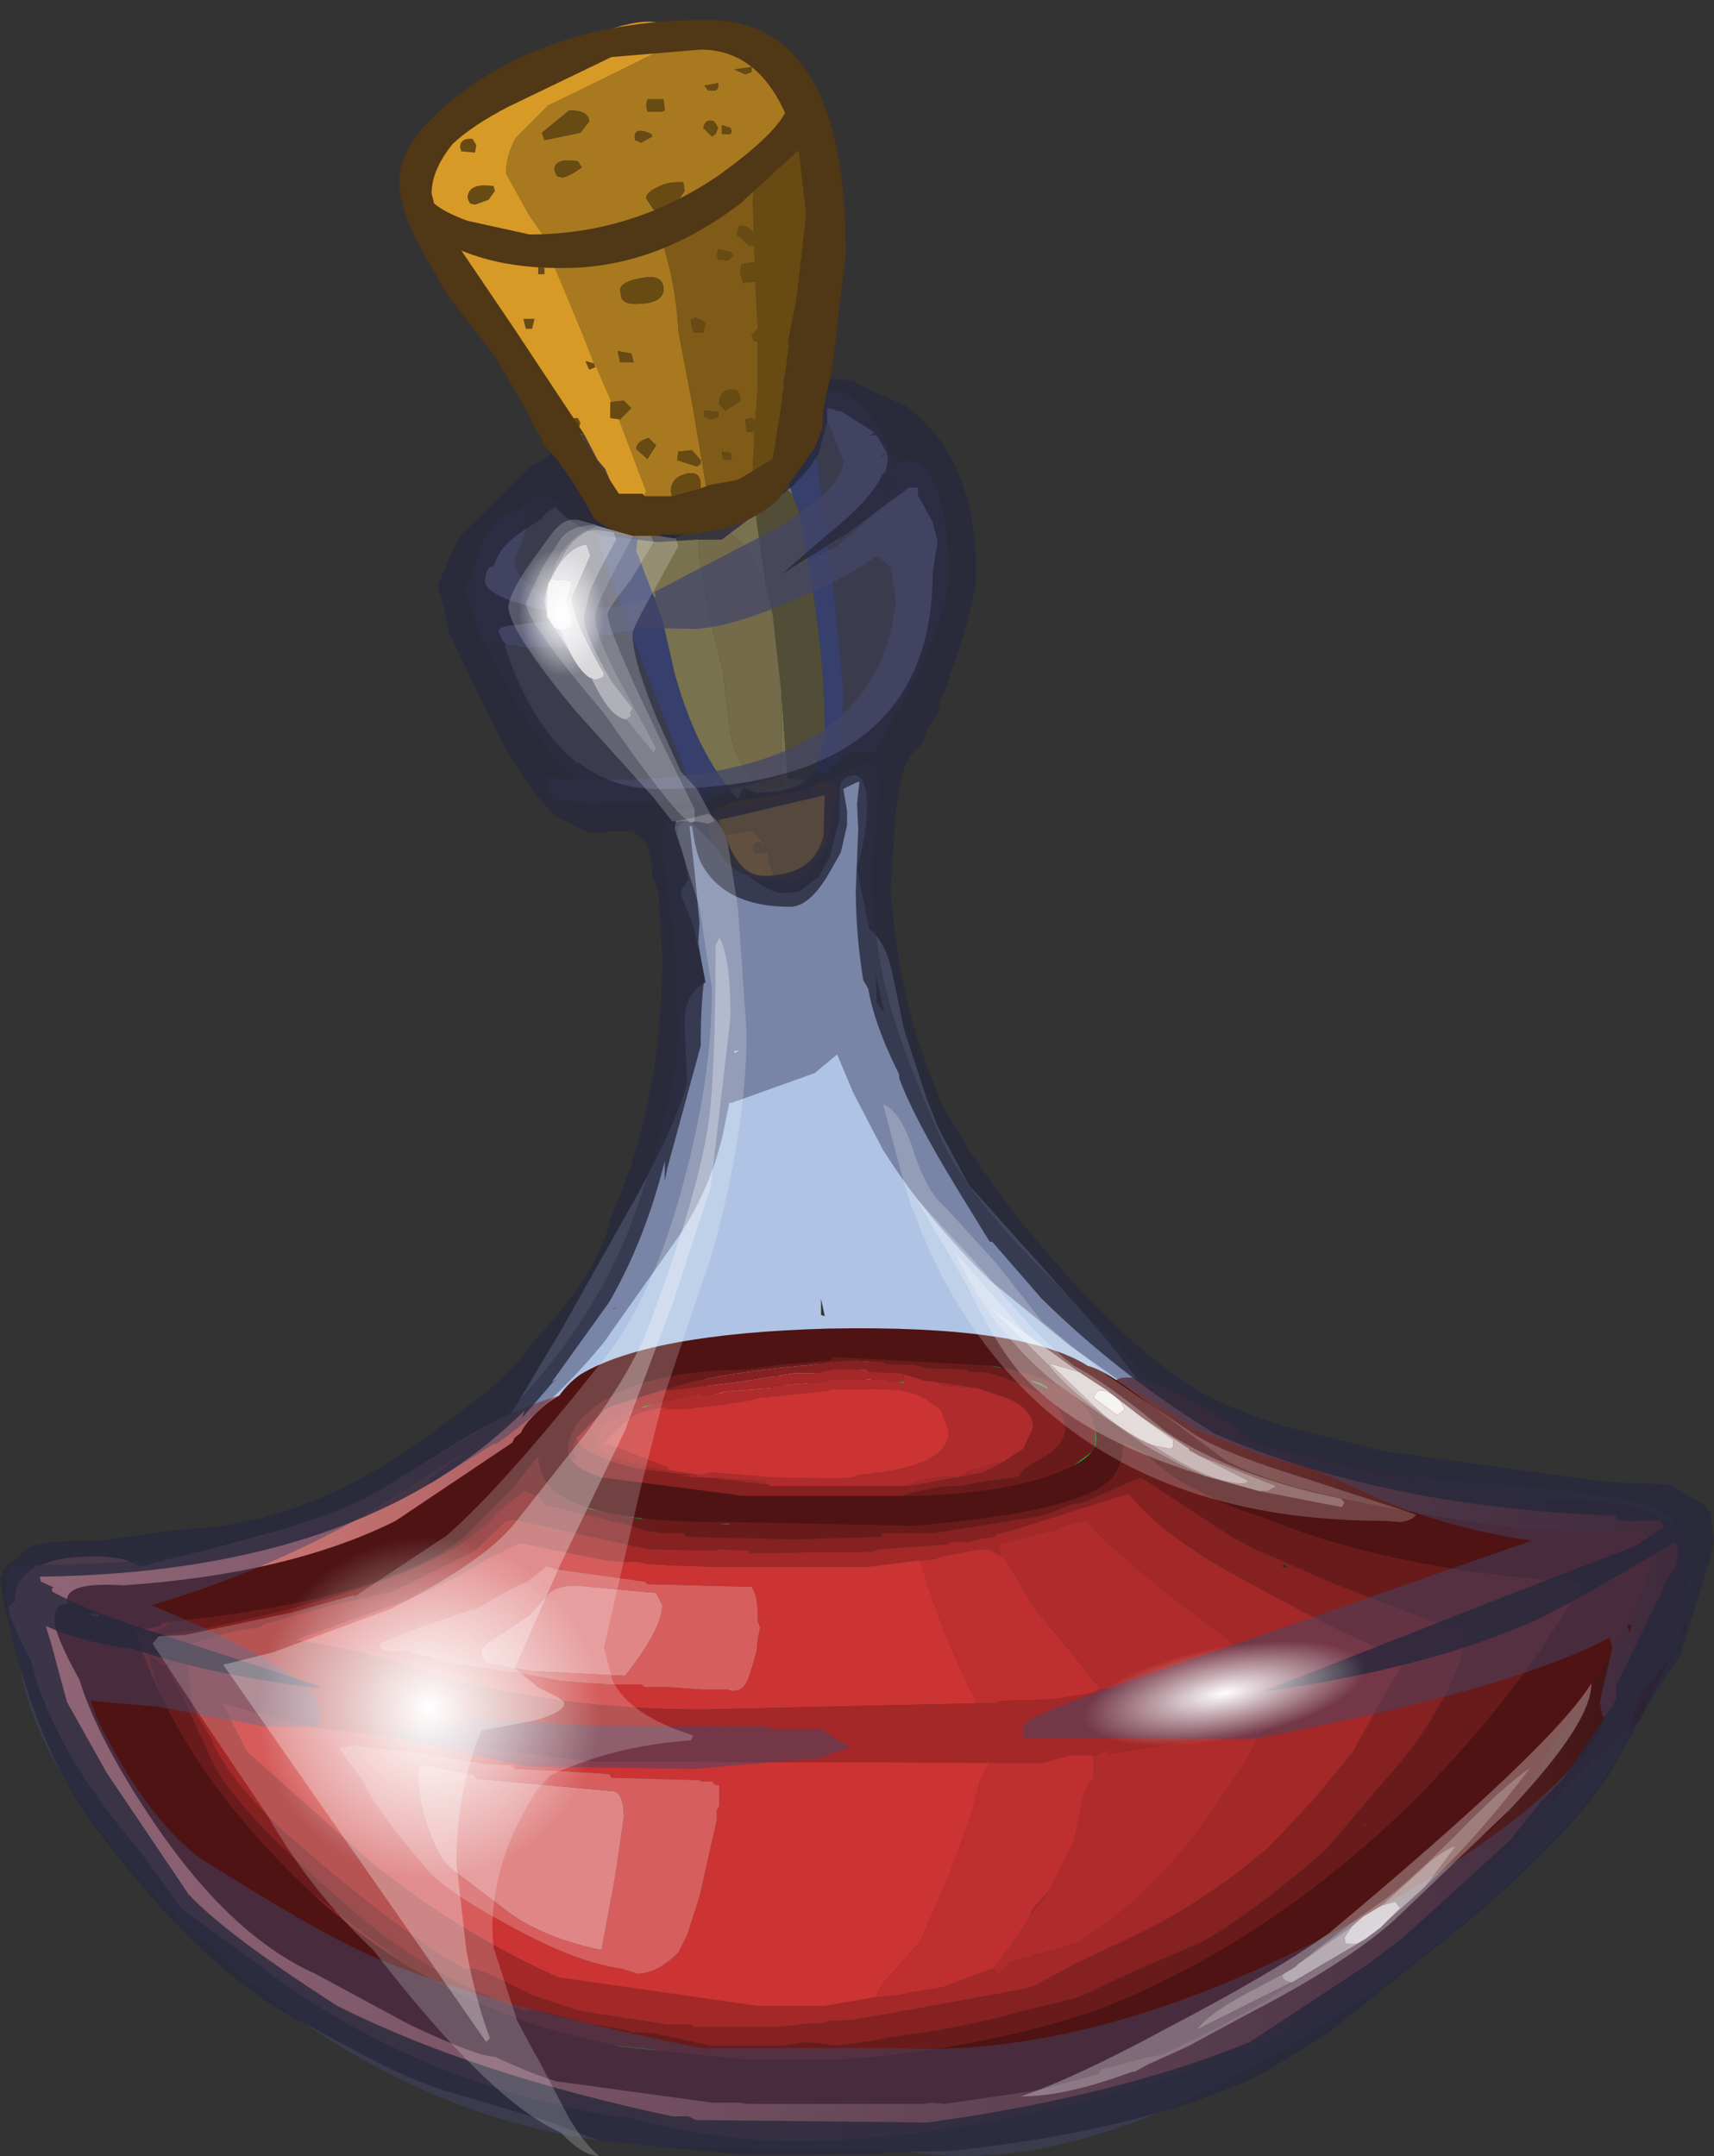 <?xml version="1.0" encoding="UTF-8" standalone="no"?>
<svg xmlns:ffdec="https://www.free-decompiler.com/flash" xmlns:xlink="http://www.w3.org/1999/xlink" ffdec:objectType="shape" height="86.9px" width="69.1px" xmlns="http://www.w3.org/2000/svg">
  <rect width="100%" height="100%" fill="#333333" stroke="none"/>
  <g transform="matrix(1.0, 0.0, 0.0, 1.0, -18.0, -6.55)">
    <path d="M47.3 41.1 Q48.85 42.55 49.55 42.55 L50.2 42.5 51.0 41.9 51.45 41.1 51.85 39.55 51.85 38.55 Q51.8 38.0 52.2 37.85 52.95 37.55 52.95 39.05 52.95 40.15 52.55 41.55 L52.95 43.55 53.05 44.0 Q53.65 44.45 53.95 45.65 L54.45 48.05 55.35 50.8 55.8 51.95 57.05 54.3 61.35 59.1 Q64.6 62.75 64.6 63.65 64.55 64.2 64.3 64.2 63.7 64.2 62.9 63.35 L61.95 62.3 61.9 62.75 Q61.8 63.15 61.45 63.15 L61.15 63.1 60.65 63.0 Q60.2 63.0 59.7 62.4 59.2 61.75 58.65 61.7 58.1 61.65 57.45 61.15 56.85 60.7 56.45 60.7 L55.95 61.1 55.55 61.45 54.75 61.3 Q54.05 61.3 53.95 60.95 L53.4 61.1 Q52.95 61.35 52.95 61.65 L53.2 62.35 53.45 63.3 53.35 63.3 52.9 62.1 52.25 61.05 51.1 61.05 51.1 61.2 Q50.6 62.55 50.15 62.55 49.45 62.55 49.35 62.05 L49.4 61.35 49.1 62.4 Q49.0 62.95 48.5 62.95 L48.3 62.85 48.1 62.7 47.85 62.9 47.55 63.05 Q46.6 63.05 46.2 61.55 L46.1 61.15 45.35 61.35 44.8 62.0 44.25 61.8 43.7 62.2 43.1 61.95 Q42.8 61.95 42.25 62.9 41.75 63.8 40.75 63.8 L40.0 64.6 38.95 65.4 Q38.55 65.4 38.55 64.9 L38.75 64.35 38.45 63.8 40.6 60.2 43.7 54.7 Q45.3 51.75 45.7 50.2 L45.6 47.9 Q45.55 46.6 46.45 46.15 L45.95 43.85 45.45 42.6 Q45.45 42.4 45.6 42.25 L45.75 42.0 45.55 40.95 45.3 40.15 Q45.3 39.65 45.8 39.65 L47.3 41.1 M53.65 47.35 L53.3 45.8 53.35 47.0 53.6 47.3 53.65 47.35 M51.1 59.55 L51.25 59.6 51.1 58.9 51.1 59.55" fill="#afc4e4" fill-rule="evenodd" stroke="none"/>
    <path d="M84.4 75.2 L84.1 75.9 Q81.95 77.6 80.3 79.5 L80.35 79.8 Q80.35 80.15 78.55 81.55 L77.75 82.6 Q74.25 87.65 64.0 90.6 56.2 92.85 50.0 92.85 46.9 92.85 43.1 91.85 L42.75 91.85 Q34.4 90.45 28.1 85.5 L25.35 83.5 23.55 81.05 Q20.15 77.1 19.25 73.5 18.35 71.8 18.35 71.3 L18.6 71.1 18.6 71.05 Q18.6 70.25 19.25 69.85 L19.5 69.6 19.55 69.7 Q20.15 69.35 21.25 69.3 23.0 69.2 23.6 69.7 L24.4 69.5 Q31.15 67.9 33.1 66.75 L36.65 64.55 Q38.85 63.25 40.75 62.75 L40.85 63.3 Q40.85 65.6 34.25 68.35 27.8 71.1 21.25 71.75 22.6 78.6 24.25 78.6 L27.7 82.15 Q31.35 85.8 32.6 86.25 36.4 87.55 41.0 89.6 L44.75 90.55 49.25 90.6 50.8 90.7 52.5 90.6 54.25 90.6 54.65 90.85 Q61.85 90.2 68.3 86.75 L70.75 85.35 Q71.3 84.5 74.0 82.4 76.8 80.2 78.9 79.55 L79.85 78.05 Q82.45 73.75 84.0 69.1 75.85 68.35 72.0 67.4 69.7 66.8 67.15 65.55 L66.6 65.25 65.75 64.8 Q63.9 63.75 63.25 63.85 L62.6 63.05 Q62.6 61.35 65.2 62.6 66.9 63.35 68.75 64.8 L73.1 65.8 Q78.75 67.0 80.75 67.0 84.7 66.95 85.75 68.4 86.1 68.8 86.1 70.05 L85.95 72.2 85.8 72.45 85.1 73.85 84.4 75.2" fill="url(#gradient0)" fill-rule="evenodd" stroke="none"/>
    <path d="M81.9 70.0 L81.0 69.95 80.65 69.75 77.25 69.35 76.35 69.25 74.7 68.9 78.55 69.05 Q82.45 69.0 82.45 70.95 82.45 71.85 81.15 72.9 L81.55 71.5 81.85 70.9 81.8 70.9 81.95 70.15 81.9 70.0 M48.9 89.9 L49.4 90.05 52.5 90.05 53.1 89.9 53.4 89.9 Q53.1 89.95 52.95 90.1 L46.6 89.9 48.55 89.9 48.9 89.9 M63.5 63.75 L68.6 67.15 69.7 67.6 68.65 67.3 67.4 66.65 67.35 66.6 64.9 65.2 64.55 65.05 64.15 64.8 64.1 64.75 63.5 63.75 M47.15 62.65 L47.1 62.7 47.05 62.7 47.15 62.65 M44.5 63.1 L44.05 63.25 43.8 63.3 43.9 63.25 44.5 63.1 M54.45 62.25 L54.45 62.3 54.15 62.25 54.45 62.25 M72.5 82.2 L75.6 79.7 72.55 82.35 69.25 84.75 67.8 85.6 69.75 84.3 72.5 82.2" fill="#33cc33" fill-rule="evenodd" stroke="none"/>
    <path d="M81.8 70.9 L81.85 70.9 81.55 71.5 81.15 72.9 Q80.05 75.75 75.6 79.7 L72.5 82.2 76.65 77.65 77.3 76.85 78.0 75.95 78.1 75.85 79.2 74.55 Q81.2 72.2 81.8 70.9 M23.45 73.3 L23.6 73.3 23.65 73.75 23.45 73.3 M23.7 73.95 L24.25 75.25 Q24.35 76.05 24.75 76.95 23.7 75.2 23.7 73.95 M27.4 80.5 L30.1 82.8 31.2 83.6 33.0 85.15 36.9 87.8 Q32.25 85.95 29.2 82.8 L27.4 80.5 M37.7 88.1 L39.2 88.4 39.25 88.4 40.3 88.55 40.5 88.55 41.2 88.7 41.3 88.7 41.5 88.75 42.45 88.95 43.4 89.15 44.7 89.4 45.3 89.55 45.8 89.55 48.55 89.9 46.6 89.9 Q42.4 90.45 37.7 88.1 M53.1 89.9 L58.55 88.75 58.4 89.0 59.25 88.55 59.45 88.5 Q63.85 87.45 64.0 86.85 L66.95 85.5 67.7 85.05 67.9 84.9 68.9 84.45 69.75 84.3 67.8 85.6 67.2 85.95 65.4 87.0 65.35 87.05 64.6 87.45 Q58.7 90.55 54.3 89.9 L53.4 89.9 53.1 89.9 M31.15 70.35 L33.9 69.4 33.25 69.75 31.15 70.35 M39.2 65.35 L39.5 64.3 39.7 64.2 Q39.75 64.1 39.9 64.1 39.35 64.65 39.35 65.2 L39.2 65.35 M40.6 63.4 Q42.55 60.9 51.55 60.65 L51.6 60.65 Q52.95 60.4 54.5 60.65 59.15 60.75 61.25 61.8 60.0 61.35 58.1 61.2 L58.05 61.2 57.85 61.2 56.55 61.05 56.35 60.9 55.55 60.9 Q55.15 60.5 51.05 60.9 L50.9 61.05 49.1 61.1 48.9 61.2 48.4 61.25 47.7 61.05 Q44.8 61.05 42.0 62.55 41.15 62.95 40.6 63.4 M40.2 65.85 L40.25 65.75 40.65 65.75 Q40.95 66.1 41.7 66.1 L42.3 66.25 44.2 66.5 Q44.9 67.0 46.0 66.95 L47.8 66.8 47.95 66.9 54.05 67.0 Q53.85 67.15 53.75 67.25 L53.9 67.3 55.2 67.0 56.4 66.85 57.5 66.75 57.75 66.8 58.05 66.65 60.5 66.1 60.9 65.9 62.1 65.0 62.7 64.25 62.9 64.5 62.85 64.7 62.85 64.85 Q62.65 64.8 62.4 65.05 L62.0 65.55 Q61.95 65.55 61.85 65.65 L61.25 65.85 60.2 66.6 Q57.85 67.6 54.05 67.9 L47.6 67.65 47.35 67.55 44.5 67.55 41.95 66.8 40.9 66.5 40.2 66.0 40.2 65.85 M62.15 63.85 L62.0 63.5 62.2 63.65 62.15 63.85 M40.2 65.0 L40.25 65.1 40.1 65.1 40.2 65.0 M65.7 65.85 L64.55 65.05 64.9 65.2 67.35 66.6 65.7 65.85" fill="#28a428" fill-rule="evenodd" stroke="none"/>
    <path d="M76.35 69.25 L77.25 69.35 80.65 69.75 81.0 69.95 81.9 70.0 81.7 69.95 81.55 70.15 81.4 70.05 76.35 69.25 M40.5 88.55 L40.6 88.5 41.1 88.65 41.2 88.7 40.5 88.55 M42.45 88.95 L44.35 89.15 44.7 89.4 43.4 89.15 42.45 88.95 M45.8 89.55 L46.4 89.6 48.7 89.6 48.7 89.75 48.9 89.9 48.55 89.9 45.8 89.55 M67.9 84.9 L67.95 84.85 69.3 83.85 70.7 82.9 70.8 82.75 71.0 82.6 71.15 82.75 73.1 81.3 75.15 79.2 76.7 77.4 77.3 76.85 76.65 77.65 72.5 82.2 69.75 84.3 68.9 84.45 67.9 84.9 M78.1 75.85 L78.15 75.7 79.2 74.55 78.1 75.85 M33.9 69.4 L34.0 69.35 35.1 68.6 35.25 68.55 33.6 69.6 33.25 69.75 33.9 69.4 M39.9 64.1 L40.6 63.4 Q41.15 62.95 42.0 62.55 44.8 61.05 47.7 61.05 L48.4 61.25 Q45.25 61.7 43.05 62.55 L42.65 62.7 42.0 63.0 Q40.2 63.9 40.2 64.85 L40.2 65.0 40.1 65.1 Q39.75 65.05 39.2 65.35 L39.35 65.2 Q39.35 64.65 39.9 64.1 M61.25 61.8 L61.75 61.95 Q62.85 62.55 62.9 63.3 L63.3 63.6 63.5 63.75 64.1 64.75 64.15 64.8 Q63.25 64.4 62.9 64.8 L63.05 64.85 62.85 64.85 62.85 64.7 62.9 64.5 62.7 64.25 62.1 65.0 62.15 64.7 62.2 64.65 62.15 64.65 62.15 64.6 62.15 64.25 62.15 63.85 62.2 63.65 62.0 63.5 61.05 62.4 60.7 62.15 61.4 62.4 61.5 62.25 61.5 62.15 59.15 61.45 58.1 61.2 Q60.0 61.35 61.25 61.8 M40.2 66.0 L40.1 66.0 40.2 65.85 40.2 66.0 M58.05 61.2 L58.35 61.7 57.05 61.4 57.4 61.15 57.55 61.15 57.4 61.1 57.15 61.25 55.25 61.05 50.9 61.05 50.45 61.05 48.9 61.2 49.1 61.1 50.9 61.05 51.05 60.9 Q55.15 60.5 55.55 60.9 L56.35 60.9 56.55 61.05 57.85 61.2 58.05 61.2 M40.9 66.5 L41.95 66.8 44.5 67.55 43.9 67.55 43.85 67.5 43.8 67.65 43.9 67.8 42.65 67.55 41.6 67.35 41.95 67.3 41.9 67.15 40.9 66.85 40.9 66.5 M54.05 67.9 Q57.85 67.6 60.2 66.6 L59.6 66.95 58.35 67.35 57.05 67.8 55.65 67.95 54.05 67.9 M61.85 65.65 Q61.95 65.55 62.0 65.55 L62.0 65.65 61.85 65.65 M68.65 67.3 Q67.1 66.8 66.15 66.15 L65.7 65.85 67.35 66.6 67.4 66.65 68.65 67.3 M78.15 72.45 L78.1 72.55 78.1 72.45 78.15 72.45 78.2 72.2 78.3 72.2 78.15 72.45 M77.65 72.45 L77.8 72.5 77.75 72.6 77.65 72.45 M47.5 68.0 L46.95 68.0 47.3 67.95 47.5 68.0 M59.55 62.2 Q59.95 62.25 60.25 62.5 L60.2 62.5 59.55 62.2 M73.05 80.1 L72.95 80.15 73.05 80.05 73.05 80.1" fill="#218521" fill-rule="evenodd" stroke="none"/>
    <path d="M81.9 70.0 L81.95 70.15 81.8 70.9 Q81.2 72.2 79.2 74.55 L78.15 75.7 78.1 75.85 78.0 75.95 77.3 76.85 76.7 77.4 75.15 79.2 73.1 81.3 71.15 82.75 71.0 82.6 70.8 82.75 70.7 82.9 69.3 83.85 67.95 84.85 67.9 84.9 67.7 85.05 66.95 85.5 64.0 86.85 Q63.85 87.45 59.45 88.5 L59.25 88.55 58.4 89.0 58.55 88.75 53.1 89.9 52.5 90.05 49.4 90.05 48.9 89.9 48.7 89.75 48.7 89.6 46.4 89.6 45.8 89.55 45.3 89.55 44.7 89.4 44.35 89.15 42.45 88.95 41.5 88.75 41.3 88.7 41.2 88.7 41.1 88.65 40.6 88.5 40.5 88.55 40.3 88.55 39.25 88.4 Q36.25 87.55 29.55 82.0 27.4 80.2 25.85 77.7 24.5 75.45 24.0 73.25 L24.6 73.7 25.05 73.4 24.75 73.8 25.35 74.9 26.45 77.3 Q27.1 78.95 30.35 81.9 33.1 84.45 34.85 85.5 36.65 86.7 39.15 87.6 L39.4 87.55 39.95 87.65 41.7 88.1 43.35 88.4 43.4 88.45 44.35 88.5 46.65 89.0 49.6 89.0 50.5 88.85 51.75 89.0 53.2 88.8 53.45 88.75 53.9 88.65 Q56.55 88.35 59.05 87.65 L61.5 87.05 Q62.9 86.35 65.45 85.25 L66.4 84.85 Q68.3 83.8 71.05 81.45 L71.45 81.1 73.7 78.45 Q76.5 75.4 77.2 72.3 L75.6 71.85 71.7 70.35 68.85 69.1 68.8 69.1 67.75 68.55 65.9 67.35 64.0 66.1 63.15 66.45 61.6 67.15 61.35 67.15 60.9 67.3 60.3 67.55 60.0 67.65 55.6 68.35 53.6 68.35 53.5 68.5 51.55 68.55 50.15 68.6 45.7 68.5 45.55 68.35 44.7 68.35 44.05 68.25 44.0 68.25 43.5 68.05 43.45 68.05 39.95 67.2 39.8 66.95 39.4 66.75 39.15 66.65 38.0 67.55 Q36.1 70.0 27.6 71.9 L25.95 72.25 25.15 72.35 24.15 72.55 23.95 72.5 Q24.15 72.3 24.6 72.15 L25.2 71.6 26.65 71.1 30.95 70.05 31.1 70.05 31.15 70.35 33.25 69.75 33.6 69.6 35.25 68.55 36.5 67.55 37.4 66.8 38.4 65.8 39.2 65.35 Q39.75 65.05 40.1 65.1 L40.25 65.1 40.2 65.0 40.2 64.85 Q40.2 63.9 42.0 63.0 L42.65 62.7 43.05 62.55 Q45.25 61.7 48.4 61.25 L48.9 61.2 50.45 61.05 50.9 61.05 55.25 61.05 57.15 61.25 57.4 61.1 57.55 61.15 57.4 61.15 57.05 61.4 58.35 61.7 58.05 61.2 58.1 61.2 59.15 61.45 61.5 62.15 61.5 62.25 61.4 62.4 60.7 62.15 61.05 62.4 62.0 63.5 62.15 63.85 62.15 64.25 62.15 64.6 62.15 64.65 62.2 64.65 62.15 64.7 62.1 65.0 60.9 65.9 60.5 66.1 58.05 66.65 57.75 66.8 57.5 66.75 56.4 66.85 55.2 67.0 53.9 67.3 53.75 67.25 Q53.85 67.15 54.05 67.0 54.6 66.65 56.25 66.45 L56.65 66.45 57.75 66.25 58.85 66.1 59.1 66.05 59.1 66.0 Q59.1 65.8 60.05 65.3 60.95 64.75 60.95 64.1 60.95 62.8 57.9 61.9 L57.55 61.85 57.1 61.85 56.95 61.75 55.4 61.7 54.75 61.55 53.75 61.55 53.6 61.45 52.25 61.4 51.45 61.45 50.45 61.6 50.3 61.6 Q46.9 61.9 44.8 62.55 L42.75 63.2 42.4 63.35 41.7 64.05 41.25 64.5 Q40.95 64.95 41.25 65.3 L41.2 65.4 40.8 65.35 40.75 65.55 40.65 65.75 40.25 65.75 40.2 65.85 40.1 66.0 40.2 66.0 40.9 66.5 40.9 66.85 41.9 67.15 41.95 67.3 41.6 67.35 42.65 67.55 43.9 67.8 43.8 67.65 43.85 67.5 43.9 67.55 44.5 67.55 47.35 67.55 47.6 67.65 54.05 67.9 55.65 67.95 57.05 67.8 58.35 67.35 59.6 66.95 60.2 66.6 61.25 65.85 61.85 65.65 62.0 65.65 62.0 65.55 62.4 65.05 Q62.65 64.8 62.85 64.85 L63.05 64.85 62.9 64.8 Q63.25 64.4 64.15 64.8 L64.55 65.05 65.7 65.85 66.15 66.15 Q67.1 66.8 68.65 67.3 L69.7 67.6 70.0 67.65 74.4 68.8 74.6 68.9 74.7 68.9 76.35 69.25 81.4 70.05 81.55 70.15 81.7 69.95 81.9 70.0 M77.65 72.45 L77.75 72.6 77.8 72.5 77.65 72.45 M78.15 72.45 L78.1 72.45 78.1 72.55 78.15 72.45 78.3 72.2 78.2 72.2 78.15 72.45 M47.5 68.0 L47.3 67.95 46.95 68.0 47.5 68.0 M59.55 62.2 L60.2 62.5 60.25 62.5 Q59.95 62.25 59.55 62.2 M73.05 80.1 L73.05 80.05 72.95 80.15 73.05 80.1" fill="#691b1b" fill-rule="evenodd" stroke="none"/>
    <path d="M25.2 71.6 L24.6 72.15 Q24.15 72.3 23.95 72.5 L24.15 72.55 25.15 72.35 25.95 72.25 27.6 71.9 Q36.1 70.0 38.0 67.55 L39.15 66.65 39.4 66.75 39.8 66.95 39.95 67.2 43.45 68.05 43.5 68.05 44.0 68.25 44.05 68.25 44.7 68.35 45.55 68.35 45.7 68.5 50.15 68.6 51.55 68.55 53.5 68.5 53.6 68.35 55.6 68.35 60.0 67.65 60.3 67.55 60.9 67.3 61.35 67.15 61.6 67.15 63.15 66.45 64.0 66.1 65.9 67.35 67.75 68.55 68.8 69.1 68.85 69.1 71.7 70.35 75.6 71.85 77.2 72.3 Q76.5 75.4 73.7 78.45 L71.45 81.1 71.05 81.45 Q68.3 83.8 66.4 84.85 L65.45 85.25 Q62.9 86.35 61.5 87.05 L59.05 87.65 Q56.55 88.35 53.9 88.65 L53.45 88.75 53.2 88.8 51.75 89.0 50.5 88.85 49.6 89.0 46.65 89.0 44.35 88.5 43.4 88.45 43.35 88.4 41.7 88.1 39.95 87.65 39.4 87.55 39.15 87.6 Q36.65 86.7 34.85 85.5 33.1 84.45 30.35 81.9 27.1 78.95 26.45 77.3 L25.35 74.9 24.75 73.8 25.05 73.4 24.6 73.7 24.0 73.25 Q24.5 75.45 25.85 77.7 27.4 80.2 29.55 82.0 36.25 87.55 39.25 88.4 L39.2 88.4 37.7 88.1 36.9 87.8 33.0 85.15 31.2 83.6 30.1 82.8 27.4 80.5 Q25.5 78.65 24.75 76.95 24.35 76.05 24.25 75.25 L23.7 73.95 23.65 73.75 23.6 73.3 23.45 73.3 23.05 73.25 22.7 72.65 Q23.05 71.95 25.2 71.6 M24.5 73.4 L24.7 73.1 Q24.5 73.1 24.4 73.2 L24.5 73.4 M25.45 72.9 L25.6 74.0 25.75 75.25 25.8 75.45 26.55 76.7 26.6 76.85 Q27.3 78.3 29.2 80.15 L30.85 81.6 Q34.75 84.85 36.8 85.95 37.0 85.75 38.1 86.3 L39.55 87.0 41.35 87.6 44.9 88.15 45.85 88.15 45.95 88.25 49.4 88.25 50.65 88.1 51.2 88.1 51.35 88.0 51.9 88.0 52.4 87.95 53.9 87.7 59.1 86.75 59.55 86.65 60.25 86.3 61.45 85.65 64.0 84.45 Q66.7 83.1 69.15 81.0 L70.95 79.1 72.55 77.15 73.65 75.15 74.7 73.4 Q73.1 72.95 67.9 70.1 64.8 68.4 63.5 66.75 L58.6 68.3 58.55 68.3 58.35 68.35 Q58.15 68.35 58.1 68.5 L57.65 68.55 57.05 68.7 56.35 68.7 56.2 68.8 53.4 69.0 53.2 69.1 48.2 69.15 48.2 69.05 46.9 69.0 46.9 69.05 44.25 69.0 43.7 68.9 38.7 67.8 38.4 67.85 38.35 67.9 37.15 69.05 34.55 70.35 33.8 70.7 31.6 71.2 31.2 71.3 30.5 71.5 28.65 72.0 28.45 72.15 Q27.3 72.25 25.6 72.85 L25.45 72.9 M40.65 65.75 L40.75 65.55 40.8 65.35 41.2 65.4 41.25 65.3 Q40.95 64.95 41.25 64.5 41.3 65.15 43.7 65.75 L49.0 66.4 49.05 66.45 54.4 66.45 54.65 66.45 57.65 65.9 58.5 65.45 58.55 65.4 59.25 64.95 59.65 64.1 Q59.65 63.35 58.6 62.9 L57.4 62.5 55.75 62.25 55.25 62.2 54.8 62.05 54.75 62.05 54.65 62.0 54.6 62.0 54.3 61.9 53.0 61.85 52.85 61.75 51.55 61.75 50.9 61.9 50.0 61.9 47.8 62.25 44.95 62.6 44.8 62.55 Q46.9 61.9 50.3 61.6 L50.45 61.6 51.45 61.45 52.25 61.4 53.6 61.45 53.75 61.55 54.75 61.55 55.4 61.7 56.95 61.75 57.1 61.85 57.55 61.85 57.9 61.9 Q60.95 62.8 60.95 64.1 60.95 64.75 60.05 65.3 59.1 65.8 59.1 66.0 L59.1 66.05 58.85 66.1 57.75 66.25 56.65 66.45 56.25 66.45 Q54.6 66.65 54.05 67.0 L47.95 66.9 47.8 66.8 46.0 66.95 Q44.9 67.0 44.2 66.5 L42.3 66.25 41.7 66.1 Q40.95 66.1 40.65 65.75" fill="#852121" fill-rule="evenodd" stroke="none"/>
    <path d="M25.45 72.9 L25.6 72.85 Q27.3 72.25 28.45 72.15 L28.65 72.0 30.5 71.5 31.2 71.3 31.6 71.2 33.8 70.7 34.55 70.35 37.15 69.05 38.35 67.9 38.4 67.85 38.7 67.8 43.7 68.9 44.25 69.0 46.9 69.05 46.9 69.0 48.2 69.05 48.2 69.15 53.2 69.1 53.4 69.0 56.2 68.8 56.35 68.7 57.05 68.7 57.65 68.55 58.1 68.5 Q58.15 68.35 58.35 68.35 L58.55 68.3 58.6 68.3 63.5 66.75 Q64.8 68.4 67.9 70.1 73.1 72.95 74.7 73.4 L73.65 75.15 72.55 77.15 70.95 79.1 69.15 81.0 Q66.7 83.1 64.0 84.45 L61.45 85.65 60.25 86.3 59.55 86.65 59.1 86.75 53.9 87.7 52.4 87.95 51.9 88.0 51.35 88.0 51.2 88.1 50.65 88.1 49.4 88.25 45.95 88.25 45.85 88.15 44.9 88.15 41.35 87.6 39.55 87.0 38.1 86.3 Q37.0 85.75 36.8 85.95 34.75 84.85 30.85 81.6 L29.2 80.15 Q27.3 78.3 26.6 76.85 L26.55 76.7 25.8 75.45 25.75 75.25 25.6 74.0 25.45 72.9 M24.5 73.4 L24.4 73.2 Q24.5 73.1 24.7 73.1 L24.5 73.4 M41.25 64.5 L41.7 64.05 42.4 63.35 42.75 63.2 44.8 62.55 44.95 62.6 47.8 62.25 50.0 61.9 50.9 61.9 51.55 61.75 52.85 61.75 53.0 61.85 54.3 61.9 54.6 62.0 54.45 61.95 54.45 62.25 54.15 62.25 53.95 62.25 53.6 62.15 51.4 62.15 51.3 62.25 49.4 62.4 49.2 62.4 49.1 62.5 47.15 62.65 47.05 62.7 46.3 62.8 46.25 62.7 45.15 62.95 44.8 63.05 44.7 63.05 44.5 63.1 43.9 63.25 43.8 63.3 Q42.0 63.85 42.0 64.75 L42.4 65.2 43.55 65.55 44.75 65.8 44.9 65.8 46.2 66.0 45.45 66.05 47.4 66.15 48.85 66.25 49.0 66.4 43.7 65.75 Q41.3 65.15 41.25 64.5 M55.1 69.45 L55.0 69.45 54.6 69.5 53.0 69.7 46.75 69.7 45.05 69.65 44.45 69.6 44.15 69.6 43.7 69.5 43.0 69.5 42.45 69.45 38.95 68.75 37.6 69.4 Q36.1 70.4 33.95 71.2 L29.9 72.65 Q32.4 73.0 35.3 73.95 40.2 75.45 46.35 75.45 L57.4 75.2 58.2 75.2 58.25 75.15 58.35 75.1 60.35 75.05 61.95 74.8 62.3 74.65 62.5 74.65 63.45 74.55 66.7 74.0 68.8 73.6 64.95 70.7 Q62.1 68.35 61.8 67.8 L61.05 68.0 60.35 68.3 60.3 68.25 58.25 68.8 58.25 68.95 58.35 69.25 57.85 69.0 57.45 69.0 55.9 69.3 55.7 69.4 55.1 69.45 M57.9 77.6 L41.9 77.55 30.45 76.15 26.95 75.2 27.95 77.15 33.0 81.65 Q36.5 84.45 40.5 86.25 L48.5 87.4 51.25 87.4 53.3 87.05 54.3 86.95 54.75 86.85 56.0 86.65 57.85 85.95 57.9 85.95 58.05 85.9 58.25 86.15 58.7 85.65 61.5 84.85 Q61.85 84.55 62.3 84.3 64.55 82.65 66.3 80.35 L68.2 77.6 68.9 76.25 62.7 77.25 62.65 77.05 62.45 77.2 62.4 77.2 62.1 77.35 62.1 77.3 61.15 77.3 60.05 77.6 57.9 77.6 M55.75 62.25 L57.4 62.5 56.05 62.4 55.75 62.25 M58.5 65.45 L57.65 65.9 54.65 66.45 54.4 66.45 55.4 66.15 56.25 66.05 56.3 66.05 56.6 66.1 57.15 65.8 57.55 65.7 58.5 65.45 M59.5 83.8 L59.7 83.4 60.3 82.75 59.5 83.8" fill="#a42828" fill-rule="evenodd" stroke="none"/>
    <path d="M58.35 69.25 L58.25 68.95 58.25 68.8 60.3 68.25 60.35 68.3 61.05 68.0 61.8 67.8 Q62.1 68.35 64.95 70.7 L68.8 73.6 66.7 74.0 63.45 74.55 62.5 74.65 62.3 74.65 62.3 74.55 61.1 73.05 59.65 71.3 58.6 69.5 58.35 69.25 M62.1 77.35 L62.4 77.2 62.45 77.2 62.65 77.05 62.7 77.25 68.9 76.25 68.2 77.6 66.3 80.35 Q64.55 82.65 62.3 84.3 61.85 84.55 61.5 84.85 L58.7 85.65 58.25 86.15 58.05 85.9 58.95 84.7 59.5 83.8 60.3 82.75 61.3 80.8 61.65 79.05 Q61.8 78.45 62.1 78.2 L62.1 77.35 M54.6 62.0 L54.65 62.0 54.75 62.05 54.8 62.05 55.25 62.2 55.75 62.25 56.05 62.4 57.4 62.5 58.6 62.9 Q59.65 63.35 59.65 64.1 L59.25 64.95 58.55 65.4 58.5 65.45 57.55 65.7 57.15 65.8 56.6 66.1 56.3 66.05 56.25 66.05 55.4 66.15 54.4 66.45 49.05 66.45 49.0 66.4 48.85 66.25 47.4 66.15 45.45 66.05 46.2 66.0 46.75 65.9 49.1 66.1 51.75 66.15 52.4 66.1 52.6 66.0 Q56.25 65.7 56.25 64.25 L55.95 63.4 55.75 63.25 Q54.9 62.5 53.55 62.55 L51.45 62.55 51.4 62.6 49.05 62.85 47.25 63.15 45.55 63.35 44.75 63.35 44.9 63.25 Q43.8 63.4 43.4 63.7 L43.2 63.85 42.35 64.7 44.95 65.7 44.95 65.75 44.9 65.8 44.75 65.8 43.55 65.55 42.4 65.2 42.0 64.75 Q42.0 63.85 43.8 63.3 L44.05 63.25 44.5 63.1 44.7 63.05 44.8 63.05 45.15 62.95 46.25 62.7 46.3 62.8 47.05 62.7 47.1 62.7 47.15 62.65 49.1 62.5 49.2 62.4 49.4 62.4 51.3 62.25 51.4 62.15 53.6 62.15 53.95 62.25 54.15 62.25 54.45 62.3 54.45 62.25 54.45 61.95 54.6 62.0" fill="#b02b2b" fill-rule="evenodd" stroke="none"/>
    <path d="M57.4 75.2 Q56.0 72.5 55.1 69.45 L55.7 69.4 55.9 69.3 57.45 69.0 57.85 69.0 58.35 69.25 58.6 69.5 59.65 71.3 61.1 73.05 62.3 74.55 62.3 74.65 61.95 74.8 60.35 75.05 58.35 75.1 58.25 75.15 58.2 75.2 57.4 75.2 M53.3 87.05 L53.35 87.0 Q53.45 86.6 54.05 86.0 L55.1 84.8 56.25 82.2 57.15 79.75 57.5 78.35 57.9 77.6 60.05 77.6 61.15 77.3 62.1 77.3 62.1 77.35 62.1 78.2 Q61.8 78.45 61.65 79.05 L61.3 80.8 60.3 82.75 59.7 83.4 59.5 83.8 58.95 84.7 58.05 85.9 57.9 85.95 57.85 85.95 56.0 86.65 54.75 86.85 54.3 86.95 53.3 87.05" fill="#bf2f2f" fill-rule="evenodd" stroke="none"/>
    <path d="M34.9 72.15 L33.4 72.75 33.35 72.75 33.3 72.9 Q33.3 73.2 34.45 73.1 L34.55 73.2 34.7 73.2 35.1 73.3 35.2 73.3 35.95 73.55 38.65 73.95 38.75 73.95 40.6 74.3 41.9 74.4 42.8 74.45 43.85 74.45 44.0 74.55 44.9 74.55 46.3 74.65 47.35 74.65 47.45 74.7 Q47.95 74.75 48.15 74.25 L48.35 73.65 48.5 73.1 48.55 72.6 48.65 72.15 48.55 71.9 48.55 71.75 Q48.55 70.9 48.35 70.6 L48.3 70.5 48.1 70.5 47.85 70.5 44.1 70.4 44.0 70.3 40.4 69.8 40.1 69.7 40.05 69.7 Q39.95 69.65 39.95 69.75 L39.25 70.3 Q38.7 70.5 37.2 71.4 L36.95 71.45 34.9 72.15 M57.4 75.2 L46.35 75.45 Q40.2 75.45 35.3 73.95 32.4 73.0 29.9 72.65 L33.95 71.2 Q36.1 70.4 37.6 69.4 L38.95 68.75 42.45 69.45 43.0 69.5 43.7 69.5 44.15 69.6 44.45 69.6 45.05 69.65 46.75 69.7 53.0 69.7 54.6 69.5 55.0 69.45 55.1 69.45 Q56.0 72.5 57.4 75.2 M38.75 77.85 L38.65 77.7 37.6 77.65 34.55 77.15 34.3 77.15 32.2 76.9 31.65 77.0 31.9 77.35 32.6 78.3 Q33.1 79.45 35.25 81.95 36.0 82.8 38.5 84.15 41.2 85.65 43.05 85.9 L43.7 86.1 Q44.5 86.1 45.35 85.25 L45.7 84.55 46.2 83.0 46.9 79.9 46.9 79.5 47.0 79.35 47.0 78.5 46.85 78.5 46.7 78.35 46.25 78.35 46.2 78.3 42.65 78.2 42.55 78.05 40.9 77.95 38.75 77.85 M53.3 87.05 L51.25 87.4 48.5 87.4 40.5 86.25 Q36.5 84.45 33.0 81.65 L27.95 77.15 26.95 75.2 30.45 76.15 41.9 77.55 57.9 77.6 57.5 78.35 57.15 79.75 56.25 82.2 55.1 84.8 54.05 86.0 Q53.45 86.6 53.35 87.0 L53.3 87.05 M44.9 65.8 L44.95 65.75 44.95 65.7 42.35 64.7 43.2 63.85 43.4 63.7 Q43.8 63.4 44.9 63.25 L44.75 63.35 45.55 63.35 47.25 63.15 49.05 62.85 51.4 62.6 51.45 62.55 53.55 62.55 Q54.9 62.5 55.75 63.25 L55.95 63.4 56.25 64.25 Q56.25 65.7 52.6 66.0 L52.4 66.1 51.75 66.15 49.1 66.1 46.75 65.9 46.2 66.0 44.9 65.8" fill="#cc3333" fill-rule="evenodd" stroke="none"/>
    <path d="M34.9 72.15 L36.95 71.45 37.2 71.4 Q38.7 70.5 39.25 70.3 L39.95 69.75 Q39.95 69.65 40.05 69.7 L40.1 69.7 40.4 69.8 44.0 70.3 44.1 70.4 47.85 70.5 48.1 70.5 48.3 70.5 48.35 70.6 Q48.55 70.9 48.55 71.75 L48.55 71.9 48.65 72.15 48.55 72.6 48.5 73.1 48.35 73.65 48.15 74.25 Q47.95 74.75 47.45 74.7 L47.35 74.65 46.3 74.65 44.9 74.55 44.0 74.55 43.85 74.45 42.8 74.45 41.9 74.4 40.6 74.3 38.75 73.95 38.65 73.95 35.95 73.55 35.2 73.3 35.1 73.3 34.7 73.2 34.55 73.2 34.45 73.1 Q33.3 73.2 33.3 72.9 L33.35 72.75 33.4 72.75 34.9 72.15 M37.4 73.1 Q37.4 73.45 37.65 73.6 L39.4 73.9 43.2 74.1 Q44.7 72.2 44.7 71.25 L44.45 70.75 43.85 70.7 41.7 70.5 Q40.65 70.35 40.15 70.75 L39.35 71.65 38.3 72.35 Q37.4 72.9 37.4 73.1 M37.2 78.25 L37.15 78.1 35.1 77.7 Q34.85 77.65 34.85 78.1 34.85 78.95 35.2 80.05 35.65 81.5 36.3 81.95 L38.6 83.7 Q40.05 84.7 42.25 85.15 L42.8 82.2 43.15 79.8 Q43.15 78.85 42.75 78.75 L37.2 78.25 M38.75 77.85 L40.9 77.95 42.55 78.05 42.65 78.2 46.2 78.3 46.25 78.35 46.7 78.35 46.85 78.5 47.0 78.5 47.0 79.35 46.9 79.5 46.9 79.9 46.2 83.0 45.7 84.55 45.35 85.25 Q44.5 86.1 43.7 86.1 L43.05 85.9 Q41.2 85.65 38.5 84.15 36.0 82.8 35.25 81.95 33.1 79.45 32.6 78.3 L31.9 77.35 31.65 77.0 32.2 76.9 34.3 77.15 34.55 77.15 37.6 77.65 38.65 77.7 38.75 77.85" fill="#d75e5e" fill-rule="evenodd" stroke="none"/>
    <path d="M37.4 73.1 Q37.4 72.9 38.3 72.35 L39.35 71.65 40.15 70.75 Q40.65 70.35 41.7 70.5 L43.85 70.7 44.45 70.75 44.7 71.25 Q44.7 72.2 43.2 74.1 L39.4 73.9 37.65 73.6 Q37.4 73.45 37.4 73.1 M37.2 78.25 L42.75 78.75 Q43.15 78.85 43.15 79.8 L42.8 82.2 42.25 85.15 Q40.05 84.7 38.6 83.7 L36.3 81.95 Q35.65 81.5 35.2 80.05 34.85 78.95 34.85 78.1 34.85 77.65 35.1 77.7 L37.15 78.1 37.2 78.25" fill="#e18686" fill-rule="evenodd" stroke="none"/>
    <path d="M82.05 74.8 L80.75 76.7 80.5 77.05 80.3 77.4 Q78.9 79.8 77.65 80.65 L77.05 81.25 75.95 82.25 71.5 85.65 69.25 87.05 69.0 87.25 68.85 87.3 67.05 88.3 64.9 89.35 64.15 89.5 62.85 89.85 62.4 89.95 62.3 90.15 59.85 90.8 56.1 91.35 55.55 91.3 55.25 91.35 48.1 91.35 47.8 91.3 46.7 91.3 40.5 90.45 40.45 90.45 Q39.45 90.15 37.95 89.45 37.25 89.45 34.5 88.15 L30.7 86.1 Q27.35 84.6 24.3 80.15 21.95 76.7 21.2 74.25 20.2 72.45 20.2 71.85 20.2 71.15 20.75 71.2 L20.7 71.05 Q20.7 70.3 22.95 70.45 29.65 70.0 33.95 67.85 L38.65 64.7 38.75 64.5 39.0 64.3 Q39.25 63.75 40.15 63.05 L40.55 62.8 Q40.9 62.3 41.4 61.95 44.15 60.3 51.4 60.1 59.25 59.95 61.85 61.6 62.45 61.75 63.55 62.55 L67.4 65.4 Q70.1 66.95 79.6 68.2 L84.2 68.25 Q84.55 68.5 84.55 69.1 L84.45 70.0 84.3 70.4 83.4 72.35 82.05 74.8 M21.8 71.6 L21.65 71.6 21.9 71.85 22.0 71.6 21.8 71.6 M24.4 72.1 L23.45 72.3 Q25.1 77.35 29.4 81.7 34.1 86.6 40.55 88.45 L43.05 89.05 48.0 89.55 52.0 89.55 Q56.3 89.25 60.35 88.15 L62.15 87.6 Q68.65 85.1 74.3 79.8 77.55 76.7 80.15 73.0 L81.85 70.35 Q74.05 69.85 68.9 67.7 67.4 67.25 66.35 66.65 65.2 66.15 64.2 65.15 L63.6 64.85 63.3 64.7 Q63.25 66.0 62.35 66.5 60.7 67.55 54.85 68.05 L47.45 67.9 Q42.35 67.95 40.55 66.8 39.8 66.35 39.7 65.3 L39.55 65.4 39.45 65.55 38.7 66.5 36.6 68.6 Q33.4 71.05 24.6 71.95 L24.4 72.1 M51.6 61.25 L51.45 61.4 49.5 61.55 48.1 61.75 Q44.2 61.8 42.35 63.0 40.9 63.9 40.9 65.0 40.9 65.65 42.25 66.1 L48.05 66.85 54.65 66.85 Q58.55 66.75 60.65 65.9 62.2 65.3 62.2 64.6 62.2 62.3 58.0 61.6 L55.35 61.45 51.6 61.25" fill="#4f1313" fill-rule="evenodd" stroke="none"/>
    <path d="M45.3 8.1 L47.0 8.25 Q48.3 8.55 48.85 9.35 49.7 9.95 50.25 11.3 L50.45 11.85 Q50.15 11.6 49.6 11.7 L48.9 12.2 48.35 12.8 46.75 13.8 46.35 14.1 46.3 14.1 45.8 14.45 45.55 14.6 45.55 14.7 45.65 15.4 Q45.5 15.65 45.5 16.3 45.2 15.6 44.85 15.7 L44.6 16.0 Q45.25 17.9 45.35 19.9 L45.95 23.05 46.55 26.65 46.65 26.65 46.75 26.65 46.8 26.65 46.9 26.65 48.25 26.0 48.4 25.95 48.5 26.2 47.7 26.55 46.5 27.05 46.0 27.35 45.75 27.25 45.3 27.35 Q44.75 27.0 43.9 27.0 L43.7 27.0 43.75 26.95 44.05 26.35 42.95 23.45 43.0 23.45 43.45 23.0 43.15 22.7 42.65 22.75 42.0 21.25 41.95 21.2 41.5 20.05 40.0 16.45 40.05 16.25 39.35 15.25 38.4 13.55 Q38.4 12.8 38.8 12.1 L40.1 10.8 41.55 10.1 45.1 8.35 45.3 8.1 M50.7 12.85 L50.8 14.1 50.7 16.55 50.6 14.85 50.7 12.85 M42.8 27.0 L42.5 26.95 42.2 26.4 42.1 26.1 41.65 25.6 41.55 25.15 42.8 27.0 M35.75 16.35 Q35.0 15.1 35.0 14.15 35.0 12.8 35.95 11.7 35.05 12.85 35.05 14.05 35.05 14.7 35.85 15.6 L36.15 15.9 35.75 16.35 M47.1 11.95 L47.45 11.95 47.5 11.85 47.45 11.7 47.1 11.6 47.1 11.95 M46.35 11.7 L46.7 12.05 46.85 11.95 46.95 11.7 46.8 11.45 Q46.45 11.3 46.35 11.7 M47.6 9.35 L48.05 9.55 48.3 9.45 48.3 9.25 47.6 9.35 M46.85 10.2 L46.95 10.1 46.95 9.9 46.4 10.0 46.55 10.2 46.85 10.2 M44.25 11.95 Q43.5 11.6 43.6 12.2 L43.85 12.3 44.3 12.05 44.25 11.95 M44.1 10.55 L44.05 10.8 44.1 11.05 44.7 11.05 44.8 11.0 44.75 10.55 44.1 10.55 M41.75 11.45 Q41.75 11.0 40.95 11.0 L39.85 11.9 39.95 12.2 41.4 11.9 41.75 11.45 M43.55 21.15 L43.45 20.8 42.9 20.7 43.0 21.15 43.55 21.15 M44.75 18.2 Q44.75 17.6 43.9 17.75 43.0 17.9 43.0 18.25 L43.05 18.55 Q43.15 18.8 43.6 18.8 44.75 18.8 44.75 18.2 M41.45 13.3 L41.3 13.05 Q40.35 12.9 40.35 13.4 L40.45 13.65 40.65 13.7 Q40.9 13.7 41.45 13.3 M44.05 14.55 L44.35 15.0 45.1 15.0 45.6 14.25 45.55 13.9 Q44.95 13.85 44.5 14.1 44.05 14.3 44.05 14.55 M44.15 24.2 Q43.65 24.35 43.65 24.65 L44.1 25.05 44.45 24.5 44.15 24.2 M46.25 26.1 Q46.25 25.5 45.65 25.65 45.05 25.8 45.05 26.35 L45.1 26.8 Q46.25 26.7 46.25 26.1 M46.1 25.35 L46.25 25.25 46.25 25.1 45.9 24.7 45.35 24.75 45.3 25.1 46.1 25.35" fill="#a9791f" fill-rule="evenodd" stroke="none"/>
    <path d="M50.45 11.85 L50.7 12.6 50.7 12.85 50.6 14.85 50.45 13.3 Q50.35 11.7 49.35 12.4 48.5 13.0 48.4 13.8 L48.4 14.0 48.4 14.15 48.35 14.55 48.4 16.0 Q48.25 15.65 47.8 15.65 L47.7 16.0 48.2 16.45 48.4 16.45 48.45 17.1 47.9 17.2 47.85 17.55 47.95 17.95 48.45 17.9 48.55 19.8 48.3 20.05 48.4 20.3 48.55 20.3 48.55 20.6 48.55 22.2 48.45 23.5 48.3 23.4 48.05 23.45 48.1 23.95 48.35 23.95 48.4 23.9 48.4 24.55 48.35 25.3 48.35 25.8 48.4 25.95 48.25 26.0 46.9 26.65 46.8 26.65 46.75 26.65 46.65 26.65 46.55 26.65 45.95 23.05 45.35 19.9 Q45.25 17.9 44.6 16.0 L44.85 15.7 Q45.2 15.6 45.5 16.3 45.5 15.65 45.65 15.4 L45.55 14.7 45.55 14.6 45.8 14.45 46.3 14.1 46.35 14.1 46.75 13.8 48.35 12.8 48.9 12.2 49.6 11.7 Q50.15 11.6 50.45 11.85 M47.55 16.85 L47.45 16.7 46.95 16.6 46.9 16.85 46.95 17.0 47.35 17.05 47.55 16.85 M46.4 23.35 L46.65 23.45 46.95 23.35 46.95 23.15 46.4 23.1 46.4 23.35 M47.25 23.1 L47.85 22.7 Q47.85 22.2 47.45 22.25 47.0 22.3 47.0 22.85 L47.25 23.1 M46.05 19.35 L45.85 19.45 45.95 19.95 46.35 19.95 46.45 19.55 46.05 19.35 M47.45 24.8 L47.1 24.75 47.15 25.05 47.45 25.1 47.5 25.0 47.45 24.8 M49.25 41.95 L48.85 41.95 Q47.7 41.95 47.05 41.0 46.6 40.35 46.6 39.95 L46.6 39.9 46.65 40.0 Q46.75 40.25 47.1 40.25 L48.3 40.0 48.8 40.55 48.85 40.65 48.65 40.5 Q48.35 40.5 48.35 40.75 L48.45 40.95 48.95 40.9 49.0 41.2 49.05 41.25 49.0 41.3 49.25 41.95 M51.5 39.3 Q51.5 40.55 50.9 41.25 L51.45 39.7 51.5 39.3" fill="#805b17" fill-rule="evenodd" stroke="none"/>
    <path d="M50.7 16.55 L50.7 16.75 50.1 23.0 50.0 23.4 49.5 25.1 49.5 25.6 49.15 26.05 Q49.05 26.25 48.75 26.25 L48.5 26.2 48.4 25.95 48.35 25.8 48.35 25.3 48.4 24.55 48.4 23.9 48.35 23.95 48.1 23.95 48.05 23.45 48.3 23.4 48.45 23.5 48.55 22.2 48.55 20.6 48.55 20.3 48.4 20.3 48.3 20.05 48.55 19.8 48.45 17.9 47.95 17.95 47.85 17.55 47.9 17.2 48.45 17.1 48.4 16.45 48.2 16.45 47.7 16.0 47.8 15.65 Q48.25 15.65 48.4 16.0 L48.35 14.55 48.4 14.15 48.4 14.0 48.4 13.8 Q48.5 13.0 49.35 12.4 50.35 11.7 50.45 13.3 L50.6 14.85 50.7 16.55 M41.75 11.45 L41.4 11.9 39.95 12.2 39.85 11.9 40.95 11.0 Q41.75 11.0 41.75 11.45 M44.1 10.55 L44.75 10.55 44.8 11.0 44.7 11.05 44.1 11.05 44.05 10.8 44.1 10.55 M44.25 11.95 L44.3 12.05 43.85 12.3 43.6 12.2 Q43.5 11.6 44.25 11.95 M46.85 10.2 L46.55 10.2 46.4 10.0 46.95 9.9 46.95 10.1 46.85 10.2 M47.6 9.35 L48.3 9.25 48.3 9.45 48.05 9.55 47.6 9.35 M46.35 11.7 Q46.45 11.3 46.8 11.45 L46.95 11.7 46.85 11.95 46.7 12.05 46.35 11.7 M47.1 11.95 L47.1 11.6 47.45 11.7 47.5 11.85 47.45 11.95 47.1 11.95 M47.55 16.85 L47.35 17.05 46.95 17.0 46.9 16.85 46.95 16.6 47.45 16.7 47.55 16.85 M44.05 14.55 Q44.05 14.3 44.5 14.1 44.95 13.85 45.55 13.9 L45.6 14.25 45.1 15.0 44.35 15.0 44.05 14.55 M41.45 13.3 Q40.9 13.7 40.65 13.7 L40.45 13.65 40.35 13.4 Q40.35 12.9 41.3 13.05 L41.45 13.3 M44.75 18.2 Q44.75 18.8 43.6 18.8 43.15 18.8 43.05 18.55 L43.0 18.25 Q43.0 17.9 43.9 17.75 44.75 17.6 44.75 18.2 M43.55 21.15 L43.0 21.15 42.9 20.7 43.45 20.8 43.55 21.15 M41.95 21.2 L42.0 21.35 41.75 21.45 41.6 21.1 41.95 21.2 M42.95 23.45 L42.6 23.4 42.6 22.75 42.65 22.75 43.15 22.7 43.45 23.0 43.0 23.45 42.95 23.45 M41.35 23.75 L40.85 23.6 Q40.9 23.4 41.3 23.4 L41.4 23.6 41.35 23.75 M44.15 24.2 L44.45 24.5 44.1 25.05 43.65 24.65 Q43.65 24.35 44.15 24.2 M46.05 19.35 L46.45 19.55 46.35 19.95 45.95 19.95 45.85 19.45 46.05 19.35 M47.25 23.1 L47.0 22.85 Q47.0 22.3 47.45 22.25 47.85 22.2 47.85 22.7 L47.25 23.1 M46.4 23.35 L46.4 23.1 46.95 23.15 46.95 23.35 46.65 23.45 46.4 23.35 M47.45 24.8 L47.5 25.0 47.45 25.1 47.15 25.05 47.1 24.75 47.45 24.8 M46.1 25.35 L45.3 25.1 45.35 24.75 45.9 24.7 46.25 25.1 46.25 25.25 46.1 25.35 M46.25 26.1 Q46.25 26.7 45.1 26.8 L45.05 26.35 Q45.05 25.8 45.65 25.65 46.25 25.5 46.25 26.1 M49.25 41.95 L49.0 41.3 49.05 41.25 49.0 41.2 48.95 40.9 48.45 40.95 48.35 40.75 Q48.35 40.5 48.65 40.5 L48.85 40.65 48.8 40.55 48.3 40.0 47.1 40.25 Q46.75 40.25 46.65 40.0 L46.6 39.9 46.6 39.7 Q46.6 39.2 47.6 38.85 L50.3 38.45 50.65 38.5 Q50.75 38.15 51.15 38.1 51.8 37.95 51.8 38.5 L51.55 39.05 51.5 39.1 51.5 39.25 51.5 39.3 51.45 39.7 50.9 41.25 Q50.4 42.1 49.8 42.1 L49.25 41.95 M37.15 12.7 L36.6 12.65 36.55 12.5 Q36.55 12.1 37.05 12.15 L37.2 12.4 37.15 12.7 M37.7 14.6 L37.15 14.8 36.95 14.75 36.85 14.55 Q36.85 13.9 37.9 14.05 L37.95 14.25 37.7 14.6 M39.95 17.6 L39.7 17.6 39.7 17.3 39.95 17.35 39.95 17.6 M39.1 19.4 L39.55 19.4 39.45 19.8 39.2 19.8 39.1 19.4" fill="#684a13" fill-rule="evenodd" stroke="none"/>
    <path d="M35.95 11.7 Q37.15 10.15 40.1 8.75 44.75 6.55 45.1 8.0 L45.25 8.1 45.3 8.1 45.1 8.35 41.55 10.1 40.1 10.8 38.8 12.1 Q38.4 12.8 38.4 13.55 L39.35 15.25 40.05 16.25 40.0 16.45 41.5 20.05 41.95 21.2 42.0 21.25 42.65 22.75 42.6 22.75 42.6 23.4 42.95 23.45 44.05 26.35 43.75 26.95 43.7 27.0 42.8 27.0 41.55 25.15 40.95 24.3 41.05 24.15 40.65 23.85 35.7 16.65 35.75 16.35 36.15 15.9 35.85 15.6 Q35.05 14.7 35.05 14.05 35.05 12.85 35.95 11.7 M41.95 21.2 L41.6 21.1 41.75 21.45 42.0 21.35 41.95 21.2 M41.35 23.75 L41.4 23.6 41.3 23.4 Q40.9 23.4 40.85 23.6 L41.35 23.75 M39.1 19.4 L39.2 19.8 39.45 19.8 39.55 19.4 39.1 19.4 M39.95 17.6 L39.95 17.35 39.7 17.3 39.7 17.6 39.95 17.6 M37.7 14.6 L37.95 14.25 37.9 14.05 Q36.85 13.9 36.85 14.55 L36.95 14.75 37.15 14.8 37.7 14.6 M37.15 12.7 L37.2 12.4 37.05 12.15 Q36.55 12.1 36.55 12.5 L36.6 12.65 37.15 12.7" fill="#d89a27" fill-rule="evenodd" stroke="none"/>
    <path d="M50.3 24.65 L50.8 23.95 50.8 23.1 Q50.9 22.6 51.85 22.7 52.95 22.95 54.55 25.8 L55.1 26.35 Q55.6 26.8 55.65 27.3 L55.8 28.8 Q55.8 33.85 52.7 36.3 L51.95 36.85 52.0 34.4 51.5 29.35 50.85 24.5 50.4 24.9 50.3 24.65 M48.2 38.4 L47.9 38.45 48.0 38.25 48.2 38.4 M47.55 38.55 L46.5 38.8 46.75 38.5 47.25 38.25 47.0 37.9 47.0 37.8 47.55 38.55 M46.15 38.85 L45.7 38.9 43.0 38.9 Q40.8 38.45 38.55 34.4 36.75 31.1 36.75 30.15 L37.95 28.25 Q39.25 26.5 39.8 26.5 L40.5 26.75 40.45 26.85 Q40.45 27.25 41.65 27.6 L42.0 27.7 Q42.05 28.4 43.7 32.75 L46.0 38.6 46.05 38.6 46.15 38.85 M43.6 28.15 L43.8 28.15 43.7 28.3 43.6 28.15 M45.55 28.1 L45.65 27.95 46.4 27.65 47.2 27.25 46.3 27.75 46.25 27.75 46.25 27.8 45.55 28.1 M49.15 26.2 L49.9 25.15 49.95 25.5 49.85 25.8 49.85 26.2 49.75 25.9 49.15 26.2" fill="#434669" fill-opacity="0.502" fill-rule="evenodd" stroke="none"/>
    <path d="M49.9 25.15 L49.9 25.05 Q49.9 24.4 50.25 24.4 L50.3 24.65 50.4 24.9 50.85 24.5 51.5 29.35 52.0 34.4 51.95 36.85 51.9 37.25 51.5 37.45 51.5 37.5 51.4 37.75 50.85 37.65 50.85 37.55 50.9 37.4 50.9 37.35 50.9 37.3 51.1 36.9 51.25 36.0 Q51.25 33.4 50.75 30.25 L50.25 27.25 49.95 26.5 49.85 26.2 49.85 25.8 49.95 25.5 49.9 25.15 M46.5 38.8 L46.25 39.0 46.15 38.85 46.05 38.6 46.0 38.6 43.7 32.75 Q42.05 28.4 42.0 27.7 L43.6 28.15 43.7 28.3 43.65 28.75 44.7 31.5 45.2 33.7 Q45.9 36.2 47.0 37.8 L47.0 37.9 47.25 38.25 46.75 38.5 46.5 38.8" fill="#37406c" fill-rule="evenodd" stroke="none"/>
    <path d="M50.85 37.55 L50.5 38.0 Q49.9 38.5 48.5 38.5 L48.2 38.4 48.0 38.25 47.9 38.45 47.75 38.75 47.55 38.55 47.0 37.8 Q45.9 36.2 45.2 33.7 L44.7 31.5 43.65 28.75 43.7 28.3 43.8 28.15 44.55 28.15 45.15 28.25 45.55 28.1 46.25 27.8 46.15 28.7 46.6 31.35 47.15 33.6 47.45 36.1 Q47.95 38.25 49.25 38.25 L49.55 38.2 49.5 38.1 49.5 36.3 49.5 34.45 49.75 37.9 50.5 38.0 50.9 37.4 50.85 37.55 M47.2 27.25 L47.55 27.05 49.15 26.2 49.75 25.9 49.85 26.2 49.95 26.5 Q49.7 26.15 49.25 26.25 48.5 26.4 48.5 27.5 L48.9 30.35 Q48.1 27.75 46.3 27.75 L47.2 27.25" fill="#79724f" fill-rule="evenodd" stroke="none"/>
    <path d="M49.95 26.5 L50.25 27.25 50.75 30.25 Q51.25 33.4 51.25 36.0 L51.1 36.9 50.9 37.3 50.9 37.35 50.9 37.4 50.5 38.0 49.75 37.9 49.5 34.45 49.15 31.3 48.9 30.35 48.5 27.5 Q48.5 26.4 49.25 26.25 49.7 26.15 49.95 26.5" fill="#524d36" fill-rule="evenodd" stroke="none"/>
    <path d="M48.9 30.35 L49.15 31.3 49.5 34.45 49.5 36.3 49.5 38.1 49.55 38.2 49.25 38.25 Q47.95 38.25 47.45 36.1 L47.15 33.6 46.6 31.35 46.15 28.7 46.25 27.8 46.25 27.75 46.3 27.75 Q48.1 27.75 48.9 30.35" fill="#736b4a" fill-rule="evenodd" stroke="none"/>
    <path d="M83.75 72.15 L83.75 72.0 83.6 72.1 83.7 72.35 83.75 72.15 M86.15 70.05 Q86.15 71.9 85.45 73.2 L84.1 74.95 83.75 76.05 Q83.45 77.6 80.8 80.45 77.8 83.7 73.45 86.75 62.25 94.6 54.5 93.25 L50.45 93.25 46.25 93.1 Q35.2 93.15 26.3 84.9 19.4 78.5 18.75 73.35 18.25 71.95 18.25 70.65 18.25 69.75 18.55 69.65 L20.55 69.6 Q27.35 69.6 33.45 66.5 L38.4 63.55 Q41.7 60.15 43.3 56.25 45.35 50.85 45.35 47.75 L45.15 44.0 Q44.7 41.4 44.7 40.3 L44.9 39.55 Q45.2 39.1 45.55 39.15 L46.7 39.3 46.7 39.25 46.75 39.25 46.8 39.3 47.2 39.15 49.25 38.8 50.7 38.25 51.2 38.35 51.55 37.9 52.5 37.45 Q53.4 36.9 53.45 38.35 L53.15 41.4 Q53.15 44.3 53.8 46.75 54.3 48.75 55.85 52.25 56.75 54.4 59.8 57.5 L65.05 62.8 65.05 63.0 66.5 63.9 67.2 64.2 67.35 64.3 66.85 64.1 66.95 64.15 Q67.5 64.55 68.5 64.8 L71.1 65.45 71.6 65.55 72.8 65.75 73.55 66.05 Q82.5 66.55 84.5 67.25 86.15 67.85 86.15 70.05 M83.0 72.95 L82.9 72.55 Q79.0 74.65 68.5 76.65 L59.4 76.6 59.25 76.55 59.25 76.15 Q59.25 75.7 64.85 73.85 L79.75 68.65 Q76.4 68.15 73.7 67.0 71.45 65.95 70.85 65.75 L70.9 65.75 70.35 65.6 68.85 65.2 67.45 64.65 66.3 64.25 64.2 62.9 63.55 62.5 61.15 60.8 57.9 58.15 Q55.3 55.6 53.6 52.9 L52.4 50.6 51.75 49.05 50.85 49.8 47.5 51.0 47.4 51.0 47.2 52.0 Q46.7 54.4 45.35 56.4 L42.35 60.65 Q40.3 63.15 38.0 64.75 L37.9 64.75 35.35 66.35 35.3 66.2 Q35.3 66.15 35.75 65.8 L36.6 65.25 36.6 65.2 36.55 65.2 32.65 67.65 Q28.55 69.95 24.1 71.25 30.9 74.05 30.9 75.5 L30.85 76.1 30.75 76.15 28.75 76.15 24.45 75.35 21.65 75.1 21.9 75.8 Q23.85 79.75 26.0 81.4 30.8 84.45 33.0 85.4 37.5 87.35 46.25 89.1 L54.1 89.1 Q62.25 89.55 72.3 84.15 80.1 80.0 82.55 76.3 L82.7 75.75 82.6 75.7 82.5 75.15 82.75 74.05 83.0 72.95 M47.8 48.9 L47.6 48.9 47.6 49.0 47.8 48.9 M34.5 76.75 L33.85 76.5 Q34.7 76.1 37.35 75.85 L41.75 76.1 49.0 76.15 49.1 76.25 51.1 76.25 51.95 76.8 52.15 76.75 52.05 76.85 52.25 77.0 51.55 77.2 51.15 77.4 46.0 77.85 39.25 77.75 34.5 76.75" fill="#434669" fill-opacity="0.502" fill-rule="evenodd" stroke="none"/>
    <path d="M50.9 22.75 Q51.6 21.75 52.8 23.0 53.9 24.2 53.9 25.25 L53.9 25.35 Q55.25 24.6 55.85 26.5 56.25 27.75 56.25 29.8 56.25 31.7 53.25 36.9 L52.4 36.85 52.3 36.85 51.5 37.25 51.05 37.15 Q47.65 38.9 41.5 38.9 L40.25 38.75 40.0 37.9 Q53.0 38.75 54.05 31.2 L54.1 31.0 54.1 30.6 53.9 29.4 53.35 28.95 Q52.45 29.65 50.75 30.4 47.5 31.9 45.9 31.9 L43.65 31.85 43.45 31.9 43.4 32.0 43.1 32.0 42.5 32.15 42.15 32.15 42.0 32.4 41.75 32.6 39.25 32.65 38.65 32.55 37.4 32.35 37.0 30.35 Q37.0 29.45 37.4 28.55 37.95 27.15 39.15 27.1 L39.25 27.75 39.0 28.5 Q38.75 28.9 38.75 29.25 38.75 29.95 40.45 30.8 L41.0 31.1 42.95 31.0 44.45 30.6 44.4 30.4 49.3 27.85 Q52.0 26.2 52.0 25.15 L51.5 23.8 50.9 22.75 M53.9 25.55 L53.5 26.7 53.55 26.7 Q53.65 26.55 53.9 26.55 53.95 26.0 54.15 25.95 L53.9 25.55 M53.1 27.2 L51.65 28.4 49.55 29.55 50.65 29.1 51.7 28.6 53.15 27.35 53.1 27.2" fill="#434669" fill-opacity="0.749" fill-rule="evenodd" stroke="none"/>
    <path d="M69.9 69.75 L69.7 69.7 69.75 69.6 69.9 69.75 M42.85 59.25 L42.75 59.3 42.7 59.3 42.85 59.25" fill="#27293d" fill-rule="evenodd" stroke="none"/>
    <path d="M83.2 67.8 L83.15 67.65 Q73.8 67.3 67.0 64.35 L66.6 64.1 Q63.0 61.85 60.0 58.9 L58.0 56.6 57.9 56.6 56.7 54.65 Q54.8 51.55 54.25 50.0 L54.25 49.85 54.1 49.55 Q53.25 47.8 53.0 46.4 L52.8 46.05 Q52.5 44.15 52.5 42.45 L52.6 39.95 52.55 38.95 52.65 38.05 52.5 38.1 52.0 38.35 52.15 39.25 52.15 39.8 51.9 40.9 51.45 41.7 Q50.65 43.1 49.85 43.1 47.25 43.1 46.3 41.4 46.05 40.95 45.9 39.85 L45.8 39.85 46.0 41.65 46.2 43.75 46.15 44.55 46.4 45.95 Q46.25 47.0 46.25 48.7 L44.9 53.65 44.8 54.15 44.8 53.35 Q44.0 56.55 42.55 59.05 L40.25 62.25 40.5 62.15 40.3 62.25 39.05 63.7 39.15 63.4 Q32.55 69.95 19.6 70.1 L19.65 70.3 20.2 70.55 20.1 70.55 20.1 70.7 Q21.4 71.4 23.5 72.1 L30.85 74.5 30.85 74.6 Q26.15 74.0 23.2 72.95 L23.15 73.0 Q21.05 72.65 20.0 72.15 L19.85 72.1 20.05 72.75 20.7 75.15 22.3 78.0 25.6 82.9 Q27.15 84.55 31.6 87.4 L31.7 87.45 Q37.1 90.15 45.1 91.85 L45.75 91.85 46.05 92.0 55.4 92.1 Q63.0 91.05 68.4 88.85 L73.1 85.75 74.1 85.0 74.5 84.7 76.0 83.35 77.7 81.8 78.3 81.25 78.9 80.7 80.1 79.2 81.05 78.2 83.0 75.3 83.15 75.05 83.15 74.5 84.95 70.8 85.1 70.45 85.35 70.0 85.45 69.85 85.55 69.7 85.6 69.4 85.65 69.1 85.55 68.7 Q80.8 71.5 79.8 71.9 75.55 73.8 68.85 74.75 L78.65 70.9 83.95 68.85 Q84.55 68.4 85.1 68.1 L84.9 67.85 83.35 67.85 83.2 67.8 M86.7 67.2 L86.8 67.35 86.95 67.5 87.05 68.3 87.1 68.6 86.95 69.35 85.75 73.25 84.8 74.65 83.0 77.85 Q81.6 80.25 77.0 84.15 L71.4 88.6 69.5 89.75 69.05 90.05 Q64.3 92.4 56.3 93.25 L53.65 93.3 53.45 93.35 48.0 93.4 42.2 92.85 40.1 92.05 36.05 90.85 Q34.55 90.4 32.5 89.3 L29.8 87.85 Q26.0 85.8 21.7 80.0 19.45 76.9 18.3 71.75 L18.2 71.35 18.1 70.85 18.0 70.2 18.15 69.8 18.95 69.1 19.3 68.85 20.2 68.7 21.25 68.65 22.0 68.65 23.15 68.5 25.25 68.2 Q30.5 68.05 35.7 64.1 L36.9 63.2 Q38.8 61.75 39.35 60.8 41.6 58.45 42.35 56.5 L42.35 56.6 42.4 56.45 42.6 55.7 Q44.7 51.0 44.7 45.15 L44.55 42.55 44.3 41.8 Q44.25 40.45 43.65 40.2 L43.55 40.1 43.5 40.05 42.5 40.05 42.4 40.1 41.75 40.1 40.45 39.5 Q38.95 38.1 37.4 34.75 L36.1 32.05 36.1 31.95 35.85 30.85 35.65 30.15 Q36.3 28.55 36.6 28.1 L39.35 25.4 39.4 25.35 40.0 25.0 40.8 24.45 41.05 24.15 41.0 24.1 41.55 24.05 42.1 25.1 42.4 25.45 42.95 26.75 Q48.7 26.5 49.5 24.5 L49.55 23.7 49.6 22.8 49.6 21.8 50.5 21.4 50.75 21.75 52.4 21.9 Q53.1 22.3 54.5 22.9 57.35 24.95 57.35 29.7 57.35 30.95 55.95 34.75 L55.9 34.75 55.9 34.95 55.85 35.05 55.85 35.2 55.85 35.25 55.4 35.9 55.2 36.5 54.7 37.0 54.7 37.05 Q54.35 37.4 54.1 39.35 L53.9 42.45 Q54.15 45.65 54.95 48.3 55.4 49.7 56.0 51.1 57.5 53.85 60.0 56.8 64.1 61.6 67.15 63.05 68.25 63.55 69.8 64.05 L73.85 65.05 82.9 66.3 84.45 66.35 85.35 66.4 85.6 66.55 86.7 67.2 M51.35 23.55 L51.0 24.85 50.6 25.45 49.95 26.15 47.1 28.3 46.15 28.3 44.5 28.4 42.45 28.15 42.2 28.15 42.1 28.05 Q41.0 27.7 40.4 27.0 40.15 27.1 39.95 27.3 L39.85 27.45 39.55 27.65 Q38.1 28.5 37.95 29.3 L37.85 29.4 37.75 29.4 37.7 29.45 37.6 29.65 37.55 29.95 Q37.55 30.4 38.7 30.8 L40.9 31.45 40.75 31.5 38.7 31.75 Q38.1 31.8 38.1 32.0 L38.25 32.35 38.4 32.55 38.35 32.6 Q39.4 35.75 41.15 37.2 L41.2 37.3 41.35 37.3 Q42.7 38.35 44.5 38.35 55.6 38.35 55.6 29.65 L55.8 28.35 55.6 27.6 55.55 27.5 55.0 26.5 55.0 26.2 54.65 26.2 52.15 28.05 49.5 29.7 51.35 28.1 51.6 27.9 51.95 27.6 Q53.25 26.45 53.55 25.7 L53.7 25.55 53.8 25.1 53.75 24.8 53.55 24.95 53.55 24.9 53.75 24.8 53.35 24.1 53.05 24.1 53.25 24.0 53.2 23.95 51.95 23.15 51.75 23.1 51.75 23.15 51.65 23.05 51.35 23.0 51.35 23.05 51.35 23.55 M40.55 30.9 L40.8 31.0 39.85 30.85 40.55 30.9 M41.25 31.75 L41.2 31.85 41.25 31.95 40.45 31.9 41.25 31.75 M46.95 39.6 L47.45 40.75 Q47.95 41.85 48.8 41.85 50.8 41.85 51.2 40.25 L51.25 38.6 47.65 39.45 46.95 39.6" fill="#27293d" fill-opacity="0.8" fill-rule="evenodd" stroke="none"/>
    <path d="M46.25 8.55 L42.65 8.85 38.5 10.85 Q37.05 11.6 36.25 12.35 35.4 13.4 35.4 14.35 L35.5 14.75 Q35.9 15.1 36.85 15.45 L39.35 16.0 Q43.5 16.0 47.0 13.6 49.15 12.05 49.65 11.1 48.5 8.55 46.25 8.55 M50.1 6.6 L50.1 6.55 50.25 6.65 50.1 6.6 M50.2 12.6 L47.85 14.75 Q44.5 17.3 40.9 17.35 38.4 17.4 36.6 16.65 L38.7 19.75 41.55 24.05 41.4 24.05 41.5 24.25 42.95 26.45 43.9 26.45 44.0 26.55 45.1 26.55 46.2 26.25 46.6 26.1 47.7 25.9 47.9 25.8 49.15 25.05 49.45 23.2 49.5 22.85 49.8 20.45 49.75 20.4 50.1 18.65 50.5 15.2 50.2 12.6 M51.15 23.8 L50.85 24.6 50.7 24.8 50.35 25.3 49.35 26.7 Q47.85 28.1 45.0 28.1 L44.7 28.1 Q43.3 28.5 41.95 27.45 40.8 25.35 39.9 24.45 L39.9 24.35 39.65 23.95 39.35 23.3 37.95 20.9 36.05 18.45 35.1 16.8 Q34.1 15.05 34.1 13.85 34.1 12.0 37.15 9.9 40.95 7.35 46.5 7.35 52.1 7.35 52.1 16.75 L51.6 21.0 51.55 21.0 51.6 21.15 51.2 23.0 51.15 23.8" fill="#503716" fill-rule="evenodd" stroke="none"/>
    <path d="M45.2 39.95 L45.25 39.65 45.75 39.55 46.55 39.35 Q47.1 39.65 47.35 40.6 L47.75 43.15 48.1 48.15 Q48.1 52.1 46.7 57.1 L44.75 62.9 43.8 66.65 42.35 72.95 42.7 74.3 Q43.4 75.7 45.95 76.5 L45.85 76.7 Q42.8 76.9 40.2 78.1 L39.65 78.7 Q37.85 81.45 37.85 84.35 L37.9 85.05 38.85 88.0 39.55 89.3 39.7 89.55 40.9 91.85 Q41.55 92.95 42.15 93.45 41.5 93.45 40.6 92.5 37.75 91.25 33.05 85.15 30.55 82.8 28.8 79.75 L26.0 75.6 24.15 72.8 24.4 72.5 25.45 72.45 29.75 71.55 32.25 70.85 32.3 70.9 36.0 68.45 Q38.3 66.45 42.45 61.2 44.4 58.65 45.6 54.05 46.7 49.95 46.7 46.4 L46.2 43.1 45.2 39.95" fill="#ffffff" fill-opacity="0.2" fill-rule="evenodd" stroke="none"/>
    <path d="M82.15 74.45 Q82.15 76.0 78.85 79.5 L75.25 82.95 74.2 83.95 Q72.3 85.65 68.45 87.65 L65.85 89.05 64.3 89.75 63.75 90.05 63.65 90.05 Q61.0 91.05 59.15 91.05 61.35 90.3 64.95 88.35 69.45 86.0 71.6 84.45 80.65 76.9 82.15 74.4 L82.15 74.45 M73.95 83.95 L75.45 82.6 Q77.5 80.7 79.7 77.8 78.7 78.45 76.75 80.45 74.7 82.5 73.7 83.2 72.5 84.0 70.35 85.7 L70.3 85.75 70.25 85.8 70.1 85.9 69.85 86.05 68.25 86.9 Q66.75 87.7 66.25 88.35 L70.05 86.45 70.1 86.45 73.05 84.7 73.65 84.25 73.7 84.2 73.85 84.05 73.95 83.95" fill="#ffffff" fill-opacity="0.298" fill-rule="evenodd" stroke="none"/>
    <path d="M75.45 82.6 L76.7 80.95 Q76.15 81.1 75.3 81.9 L73.7 83.35 72.95 83.8 72.5 84.2 70.35 85.7 Q72.5 84.0 73.7 83.2 74.7 82.5 76.75 80.45 78.7 78.45 79.7 77.8 77.5 80.7 75.45 82.6 M70.05 86.45 L66.25 88.35 Q66.75 87.7 68.25 86.9 L69.85 86.05 69.7 86.15 Q69.7 86.4 70.05 86.45" fill="#ffffff" fill-opacity="0.447" fill-rule="evenodd" stroke="none"/>
    <path d="M73.7 83.35 L75.3 81.9 Q76.15 81.1 76.7 80.95 L75.45 82.6 73.95 83.95 74.45 83.45 74.25 83.2 73.7 83.35 M70.35 85.7 L72.5 84.2 72.2 84.65 72.25 84.9 72.7 84.9 73.05 84.7 70.1 86.45 70.05 86.45 Q69.7 86.4 69.7 86.15 L69.85 86.05 70.1 85.9 70.25 85.8 70.3 85.75 70.35 85.7" fill="#ffffff" fill-opacity="0.6" fill-rule="evenodd" stroke="none"/>
    <path d="M73.7 83.35 L74.25 83.2 74.45 83.45 73.95 83.95 73.85 84.05 73.7 84.2 73.65 84.25 73.05 84.7 72.7 84.9 72.25 84.9 72.2 84.65 72.5 84.2 72.95 83.8 73.7 83.35" fill="#ffffff" fill-opacity="0.8" fill-rule="evenodd" stroke="none"/>
    <path d="M47.45 47.55 L47.05 51.0 46.65 54.4 45.15 59.0 43.2 64.2 40.55 69.7 38.75 73.8 39.75 74.6 Q40.75 75.05 40.75 75.2 40.75 75.55 39.55 75.9 L37.4 76.3 Q36.4 78.75 36.4 81.65 L36.8 85.15 Q37.2 87.25 37.75 88.7 L37.6 88.85 27.0 73.65 29.0 73.15 33.75 71.4 Q37.5 69.5 38.75 67.95 L41.75 64.15 Q43.45 61.8 44.1 60.15 46.1 54.85 46.55 51.9 46.85 49.9 46.85 44.65 L47.0 44.35 Q47.45 45.1 47.45 47.55" fill="#ffffff" fill-opacity="0.298" fill-rule="evenodd" stroke="none"/>
    <path d="M66.3 65.2 L65.95 65.0 65.95 64.95 64.0 63.65 63.15 63.0 62.9 62.8 62.65 62.6 61.5 61.85 59.3 60.25 58.55 59.35 56.45 56.95 Q57.95 60.2 60.55 62.3 L64.15 64.8 Q65.5 65.6 66.6 66.05 61.35 64.45 59.05 61.8 58.05 60.6 56.95 58.3 L54.9 54.8 57.75 57.9 Q59.85 60.5 61.3 61.6 62.65 62.3 65.0 64.25 67.7 66.05 72.05 66.95 L72.2 67.1 72.1 67.3 68.75 66.65 69.1 66.65 69.45 66.45 66.3 65.2" fill="#ffffff" fill-opacity="0.4" fill-rule="evenodd" stroke="none"/>
    <path d="M68.75 66.65 L72.1 67.3 72.2 67.1 72.05 66.95 Q67.7 66.05 65.0 64.25 62.65 62.3 61.3 61.6 59.85 60.5 57.75 57.9 L54.9 54.8 56.95 58.3 Q58.05 60.6 59.05 61.8 61.35 64.45 66.6 66.05 L68.75 66.65 M70.5 66.1 L75.1 67.6 Q74.9 67.85 74.45 67.9 L73.8 67.85 Q62.5 67.85 57.15 59.95 55.75 57.9 54.85 55.4 L54.7 55.1 54.7 55.05 54.45 54.25 53.6 51.05 Q54.3 51.35 54.8 52.85 55.35 54.6 56.1 55.2 L58.15 57.45 60.0 59.8 62.65 62.0 66.05 64.3 Q67.25 65.1 70.5 66.1" fill="#ffffff" fill-opacity="0.2" fill-rule="evenodd" stroke="none"/>
    <path d="M66.3 65.2 L69.45 66.45 69.1 66.65 68.75 66.65 66.6 66.05 Q65.5 65.6 64.15 64.8 L60.55 62.3 Q57.95 60.2 56.45 56.95 L58.55 59.35 59.3 60.25 57.85 59.2 60.25 61.55 Q61.0 62.5 62.4 63.5 L62.45 63.55 Q63.6 64.45 64.45 64.8 66.8 66.35 68.15 66.35 L68.35 66.25 66.3 65.2" fill="#ffffff" fill-opacity="0.549" fill-rule="evenodd" stroke="none"/>
    <path d="M64.0 63.65 L65.95 64.95 65.95 65.0 66.3 65.2 68.35 66.25 68.15 66.35 Q66.8 66.35 64.45 64.8 L65.2 64.95 65.3 64.85 65.3 64.6 64.0 63.65 M59.3 60.25 L61.5 61.85 60.3 61.5 62.4 63.5 Q61.0 62.5 60.25 61.55 L57.85 59.2 59.3 60.25" fill="#ffffff" fill-opacity="0.698" fill-rule="evenodd" stroke="none"/>
    <path d="M61.5 61.85 L62.65 62.6 62.9 62.8 62.75 62.7 Q62.2 62.4 62.1 62.9 L63.05 63.6 63.35 63.35 63.15 63.0 64.0 63.65 65.3 64.6 65.3 64.85 65.2 64.95 64.45 64.8 Q63.6 64.45 62.45 63.55 L62.4 63.5 60.3 61.5 61.5 61.85" fill="#ffffff" fill-opacity="0.847" fill-rule="evenodd" stroke="none"/>
    <path d="M62.9 62.8 L63.15 63.0 63.35 63.35 63.05 63.6 62.1 62.9 Q62.2 62.4 62.75 62.7 L62.9 62.8" fill="#ffffff" fill-opacity="0.949" fill-rule="evenodd" stroke="none"/>
    <path d="M23.1 72.8 Q23.8 69.5 27.85 67.9 31.95 66.3 37.0 67.4 42.1 68.45 45.15 71.55 48.25 74.65 47.55 77.95 46.85 81.3 42.75 82.9 38.7 84.5 33.6 83.45 28.55 82.35 25.45 79.25 22.4 76.15 23.1 72.8" fill="url(#gradient1)" fill-rule="evenodd" stroke="none"/>
    <path d="M76.35 73.55 Q74.5 74.85 70.55 76.05 L62.9 77.8 Q59.2 78.35 57.95 77.8 56.65 77.3 58.6 76.0 60.3 74.75 64.3 73.5 68.2 72.3 72.0 71.8 75.6 71.2 76.9 71.8 78.25 72.3 76.35 73.55" fill="url(#gradient2)" fill-rule="evenodd" stroke="none"/>
    <path d="M45.75 39.65 L45.35 39.65 45.35 39.7 45.25 39.65 45.1 39.65 44.5 38.9 44.35 38.7 41.2 35.2 Q38.5 31.95 38.5 31.0 38.5 30.6 39.2 29.5 L40.25 28.05 Q40.65 27.55 41.0 27.5 L41.3 27.5 41.65 27.6 42.0 27.7 Q40.9 27.75 40.55 28.35 L39.85 29.45 39.2 30.85 Q39.2 31.6 42.35 35.3 45.1 39.25 45.75 39.65 M44.25 28.15 L44.55 28.15 45.15 28.25 45.25 28.25 45.35 28.55 44.45 30.2 Q43.5 31.85 43.5 32.1 43.5 33.15 44.5 35.55 L45.45 37.65 46.1 38.35 46.8 39.65 46.55 39.75 46.05 39.65 46.0 39.6 46.0 39.15 Q42.5 32.15 42.5 31.3 42.5 31.1 43.45 29.9 L44.35 28.4 44.25 28.15 M42.9 29.4 L42.95 29.4 42.9 29.45 42.9 29.4" fill="#ffffff" fill-opacity="0.2" fill-rule="evenodd" stroke="none"/>
    <path d="M42.0 27.7 L42.1 27.75 41.8 27.85 Q40.55 28.4 40.25 29.75 L40.15 30.0 40.1 30.05 40.1 30.1 Q39.95 30.5 39.95 30.85 L40.05 31.3 40.05 31.4 40.35 31.85 40.95 32.8 Q41.45 33.75 41.85 33.9 42.6 35.5 43.25 35.55 L44.35 36.9 44.45 36.7 43.1 34.2 Q42.0 32.2 42.0 31.4 42.0 31.05 42.75 29.6 L43.5 28.2 43.5 28.15 43.6 28.15 44.25 28.15 44.35 28.4 43.45 29.9 Q42.5 31.1 42.5 31.3 42.5 32.15 46.0 39.15 L46.0 39.6 46.05 39.65 45.85 39.7 45.75 39.65 Q45.1 39.25 42.35 35.3 39.2 31.6 39.2 30.85 L39.85 29.45 40.55 28.35 Q40.9 27.75 42.0 27.7 M42.9 29.4 L42.9 29.45 42.95 29.4 42.9 29.4" fill="#ffffff" fill-opacity="0.349" fill-rule="evenodd" stroke="none"/>
    <path d="M42.1 27.75 L43.5 28.15 43.5 28.2 42.75 29.6 Q42.0 31.05 42.0 31.4 42.0 32.2 43.1 34.2 L44.45 36.7 44.35 36.9 43.25 35.55 43.45 35.4 43.4 35.3 43.5 35.1 42.65 34.0 Q41.55 32.1 41.55 31.4 L41.8 30.35 42.2 29.5 42.85 28.3 42.75 28.0 42.05 27.9 Q41.4 27.9 40.8 28.75 L40.45 29.4 40.25 29.75 Q40.55 28.4 41.8 27.85 L42.1 27.75" fill="#ffffff" fill-opacity="0.447" fill-rule="evenodd" stroke="none"/>
    <path d="M40.25 29.75 L40.45 29.4 40.8 28.75 Q41.4 27.9 42.05 27.9 L42.75 28.0 42.85 28.3 42.2 29.5 41.8 30.35 41.55 31.4 Q41.55 32.1 42.65 34.0 L43.5 35.1 43.4 35.3 43.45 35.4 43.25 35.55 Q42.6 35.5 41.85 33.9 L42.0 33.95 42.3 33.85 42.35 33.7 Q41.05 31.4 41.05 30.65 L41.8 28.95 41.65 28.5 Q41.05 28.55 40.5 29.35 L40.2 29.9 40.15 30.0 40.25 29.75 M40.1 30.1 L40.05 30.4 40.05 30.5 40.05 30.55 40.05 30.8 40.05 31.3 39.95 30.85 Q39.95 30.5 40.1 30.1 M40.35 31.85 L40.6 31.95 40.7 32.25 40.95 32.8 40.35 31.85" fill="#ffffff" fill-opacity="0.6" fill-rule="evenodd" stroke="none"/>
    <path d="M40.2 29.9 L40.5 29.35 Q41.05 28.55 41.65 28.5 L41.8 28.95 41.05 30.65 Q41.05 31.4 42.35 33.7 L42.3 33.85 42.0 33.95 41.85 33.9 Q41.45 33.75 40.95 32.8 L40.7 32.25 40.6 31.95 40.7 31.95 41.05 31.85 41.05 31.4 40.85 30.75 41.05 30.1 41.0 29.95 40.2 29.9" fill="#ffffff" fill-opacity="0.8" fill-rule="evenodd" stroke="none"/>
    <path d="M40.2 29.9 L41.0 29.95 41.05 30.1 40.85 30.75 41.05 31.4 41.05 31.85 40.7 31.95 40.6 31.95 40.35 31.85 40.05 31.4 40.05 31.3 40.05 30.8 40.05 30.55 40.05 30.5 40.05 30.4 40.1 30.1 40.1 30.05 40.15 30.0 40.2 29.9" fill="#ffffff" fill-opacity="0.898" fill-rule="evenodd" stroke="none"/>
    <path d="M41.25 34.35 L38.85 34.1 Q37.7 33.45 37.45 32.2 37.2 30.9 37.95 29.75 38.65 28.6 40.05 28.25 41.35 27.85 42.45 28.5 43.6 29.15 43.8 30.4 44.05 31.65 43.35 32.85 42.55 33.95 41.25 34.35" fill="url(#gradient3)" fill-rule="evenodd" stroke="none"/>
  </g>
  <defs>
    <linearGradient gradientTransform="matrix(0.041, 0.0, 0.0, 0.019, 52.2, 77.45)" gradientUnits="userSpaceOnUse" id="gradient0" spreadMethod="pad" x1="-819.2" x2="819.2">
      <stop offset="0.0" stop-color="#e18686"/>
      <stop offset="1.0" stop-color="#3d1010"/>
    </linearGradient>
    <radialGradient color-interpolation="linearRGB" cx="0" cy="0" gradientTransform="matrix(0.016, 0.003, -0.003, 0.016, 35.3, 75.4)" gradientUnits="userSpaceOnUse" id="gradient1" r="819.2" spreadMethod="pad">
      <stop offset="0.0" stop-color="#ffffff"/>
      <stop offset="0.518" stop-color="#ffffff" stop-opacity="0.0"/>
    </radialGradient>
    <radialGradient color-interpolation="linearRGB" cx="0" cy="0" gradientTransform="matrix(0.012, -0.004, 0.006, 0.003, 67.35, 74.8)" gradientUnits="userSpaceOnUse" id="gradient2" r="819.2" spreadMethod="pad">
      <stop offset="0.0" stop-color="#ffffff"/>
      <stop offset="0.518" stop-color="#ffffff" stop-opacity="0.0"/>
    </radialGradient>
    <radialGradient color-interpolation="linearRGB" cx="0" cy="0" gradientTransform="matrix(0.004, -0.001, 0.001, 0.006, 40.65, 31.25)" gradientUnits="userSpaceOnUse" id="gradient3" r="819.2" spreadMethod="pad">
      <stop offset="0.0" stop-color="#ffffff"/>
      <stop offset="0.518" stop-color="#ffffff" stop-opacity="0.0"/>
    </radialGradient>
  </defs>
</svg>
